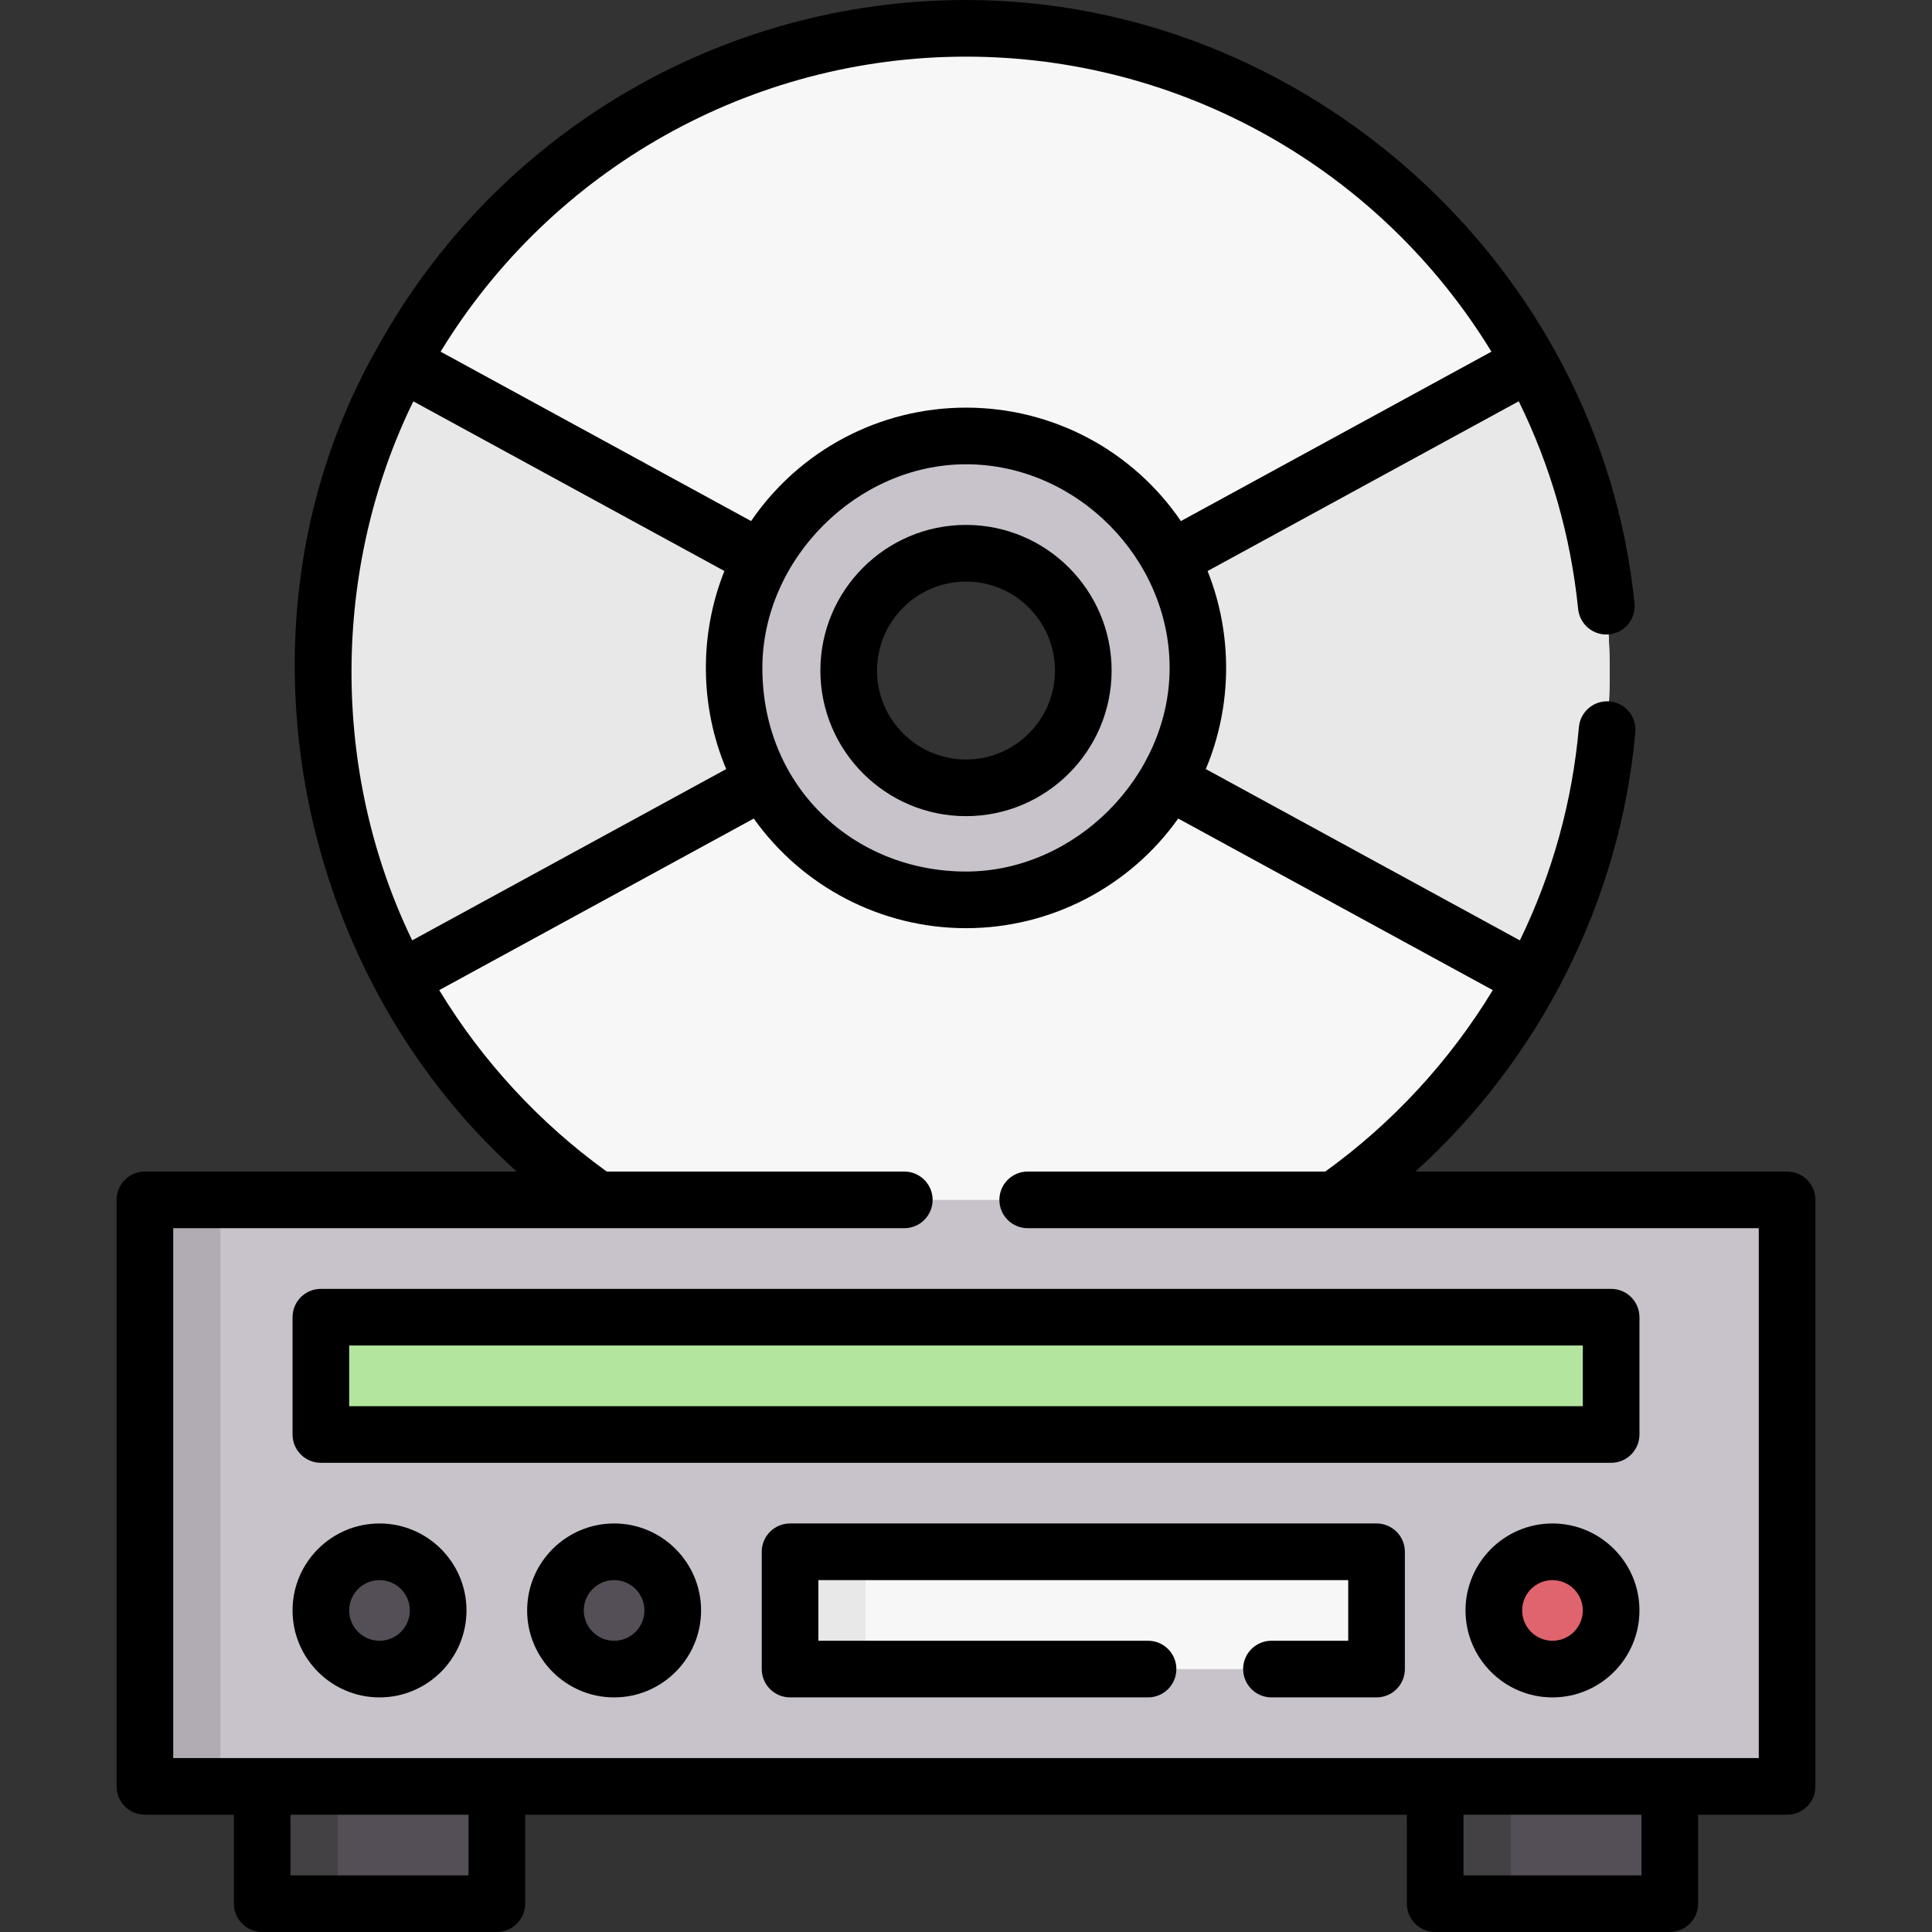 <svg id="Capa_1" enable-background="new 0 0 511.628 511.628" height="512" viewBox="0 0 511.628 511.628" width="512" xmlns="http://www.w3.org/2000/svg"><rect x="0" y="0" width="511.628" height="511.628" fill="#333333" stroke="none"/><g><path d="m310.039 147.999h-.01c-10.32-19.37-30.73-32.55-54.21-32.55-23.49 0-43.89 13.18-54.23 32.54-4.6 8.61-7.2 18.44-7.2 28.88 0 10.88 2.83 21.1 7.79 29.96 10.51 18.78 30.59 31.47 53.64 31.47s43.13-12.7 53.63-31.48c4.96-8.86 7.79-19.08 7.79-29.95 0-10.44-2.6-20.27-7.2-28.87zm-54.227 60.631c-17.155 0-31.062-13.907-31.062-31.062s13.907-31.062 31.062-31.062 31.062 13.907 31.062 31.062-13.907 31.062-31.062 31.062z" fill="#c8c3ca"/><path d="m405.319 96.019c-28.98-52.76-85.07-88.52-149.51-88.52s-120.53 35.76-149.5 88.52c-13.35 24.31-20.95 52.24-20.95 81.94 0 29.46 7.47 57.16 20.62 81.34 28.88 53.08 85.15 89.11 149.83 89.11s120.96-36.03 149.84-89.11c13.15-24.18 20.62-51.88 20.62-81.34 0-29.7-7.6-57.63-20.95-81.94zm-95.87 110.8c-10.5 18.78-30.58 31.48-53.63 31.48s-43.13-12.69-53.64-31.47c-4.96-8.86-7.79-19.08-7.79-29.96 0-10.44 2.6-20.27 7.2-28.88 10.34-19.36 30.74-32.54 54.23-32.54 23.48 0 43.89 13.18 54.21 32.55h.01c4.6 8.6 7.2 18.43 7.2 28.87 0 10.87-2.83 21.09-7.79 29.95z" fill="#f7f7f7"/><path d="m426.269 177.959c0-29.7-7.6-57.63-20.95-81.94l-95.29 51.98h.01c4.6 8.6 7.2 18.43 7.2 28.87 0 10.87-2.83 21.09-7.79 29.95l96.2 52.48c13.15-24.18 20.62-51.88 20.62-81.34z" fill="#e8e8e8"/><path d="m202.179 206.829c-4.96-8.86-7.79-19.08-7.79-29.96 0-10.44 2.6-20.27 7.2-28.88l-95.28-51.97c-13.35 24.31-20.95 52.24-20.95 81.94 0 29.46 7.47 57.16 20.62 81.34z" fill="#e8e8e8"/><path d="m380.063 473.066h62.125v31.062h-62.125z" fill="#544f56"/><path d="m380.063 473.066h20v31.062h-20z" fill="#444145"/><path d="m69.44 473.066h62.125v31.062h-62.125z" fill="#544f56"/><path d="m69.44 473.066h20v31.062h-20z" fill="#444145"/><path d="m38.378 317.754h434.872v155.311h-434.872z" fill="#c8c3ca"/><path d="m38.378 317.754h20v155.311h-20z" fill="#b1abb4"/><path d="m84.972 348.817h341.685v31.062h-341.685z" fill="#b3e59f"/><circle cx="162.627" cy="426.472" fill="#544f56" r="15.531"/><circle cx="100.503" cy="426.472" fill="#544f56" r="15.531"/><circle cx="411.125" cy="426.472" fill="#df646e" r="15.531"/><path d="m209.221 410.941h155.311v31.062h-155.311z" fill="#f7f7f7"/><path d="m209.221 410.941h20v31.062h-20z" fill="#e8e8e8"/><g><path d="m255.813 216.13c21.263 0 38.562-17.299 38.562-38.562s-17.299-38.562-38.562-38.562-38.562 17.299-38.562 38.562 17.299 38.562 38.562 38.562zm0-62.123c12.992 0 23.562 10.57 23.562 23.562s-10.57 23.562-23.562 23.562-23.562-10.57-23.562-23.562 10.57-23.562 23.562-23.562z"/><path d="m473.254 310.25h-98.452c33.037-29.773 54.345-72.017 58.262-116.371.365-4.126-2.685-7.766-6.811-8.13-4.122-.362-7.766 2.684-8.13 6.811-1.746 19.762-7.003 38.723-15.63 56.474l-83.176-45.375c7.009-16.631 7.18-35.688.474-52.438l82.403-44.955c8.485 17.263 13.773 35.734 15.727 55.019.418 4.121 4.102 7.127 8.218 6.706 4.121-.417 7.124-4.097 6.706-8.218-9.079-89.609-87.167-159.773-177.031-159.773-64.933 0-124.704 35.37-156.017 92.311-40.242 70.748-22.785 164.017 37.035 217.939h-98.458c-4.142 0-7.5 3.358-7.5 7.5v155.32c0 4.142 3.358 7.5 7.5 7.5h23.566v23.558c0 4.142 3.358 7.5 7.5 7.5h62.125c4.142 0 7.5-3.358 7.5-7.5v-23.558h233.498v23.558c0 4.142 3.358 7.5 7.5 7.5h62.125c4.142 0 7.5-3.358 7.5-7.5v-23.558h23.566c4.142 0 7.5-3.358 7.5-7.5v-155.32c0-4.142-3.358-7.5-7.5-7.5zm-271.365-133.381c0-28.74 25.022-53.92 53.93-53.92 29.264 0 53.92 24.915 53.92 53.92 0 28.745-25.016 53.93-53.92 53.93-29.43 0-53.93-22.169-53.93-53.93zm53.925-161.869c56.976 0 109.604 29.757 139.143 78.128l-82.232 44.862c-12.754-18.699-33.934-30.041-56.906-30.041-22.96 0-44.142 11.342-56.914 30.033l-82.227-44.851c29.529-48.373 82.154-78.131 139.136-78.131zm-146.355 91.28 82.379 44.933c-6.706 16.756-6.538 35.817.473 52.455l-83.154 45.354c-21.533-44.451-21.427-98.374.302-142.742zm14.606 390.348h-47.125v-16.058h47.125zm310.623 0h-47.125v-16.058h47.125zm31.066-31.058h-419.88v-140.32h193.6c4.142 0 7.5-3.358 7.5-7.5s-3.358-7.5-7.5-7.5h-78.799c-17.803-12.838-32.996-29.31-44.355-48.048l83.294-45.431c12.846 18.066 33.763 29.028 56.204 29.028 22.443 0 43.359-10.965 56.197-29.036l83.3 45.442c-11.361 18.74-26.556 35.21-44.362 48.044h-78.799c-4.142 0-7.5 3.358-7.5 7.5s3.358 7.5 7.5 7.5h193.6z"/><path d="m84.972 341.316c-4.142 0-7.5 3.358-7.5 7.5v31.063c0 4.142 3.358 7.5 7.5 7.5h341.685c4.142 0 7.5-3.358 7.5-7.5v-31.063c0-4.142-3.358-7.5-7.5-7.5zm334.184 31.063h-326.684v-16.063h326.685v16.063z"/><path d="m162.627 403.441c-12.7 0-23.031 10.332-23.031 23.031s10.332 23.031 23.031 23.031 23.031-10.332 23.031-23.031-10.331-23.031-23.031-23.031zm0 31.062c-4.428 0-8.031-3.603-8.031-8.031s3.603-8.031 8.031-8.031 8.031 3.603 8.031 8.031-3.602 8.031-8.031 8.031z"/><path d="m100.503 403.441c-12.7 0-23.031 10.332-23.031 23.031s10.332 23.031 23.031 23.031 23.031-10.332 23.031-23.031-10.332-23.031-23.031-23.031zm0 31.062c-4.428 0-8.031-3.603-8.031-8.031s3.603-8.031 8.031-8.031 8.031 3.603 8.031 8.031-3.603 8.031-8.031 8.031z"/><path d="m411.125 403.441c-12.699 0-23.031 10.332-23.031 23.031s10.332 23.031 23.031 23.031c12.7 0 23.031-10.332 23.031-23.031s-10.331-23.031-23.031-23.031zm0 31.062c-4.428 0-8.031-3.603-8.031-8.031s3.603-8.031 8.031-8.031 8.031 3.603 8.031 8.031-3.603 8.031-8.031 8.031z"/><path d="m364.534 403.44h-155.31c-4.142 0-7.5 3.358-7.5 7.5v31.06c0 4.142 3.358 7.5 7.5 7.5h94.8c4.142 0 7.5-3.358 7.5-7.5s-3.358-7.5-7.5-7.5h-87.3v-16.06h140.31v16.06h-20.33c-4.142 0-7.5 3.358-7.5 7.5s3.358 7.5 7.5 7.5h27.83c4.142 0 7.5-3.358 7.5-7.5v-31.06c0-4.142-3.358-7.5-7.5-7.5z"/></g></g></svg>